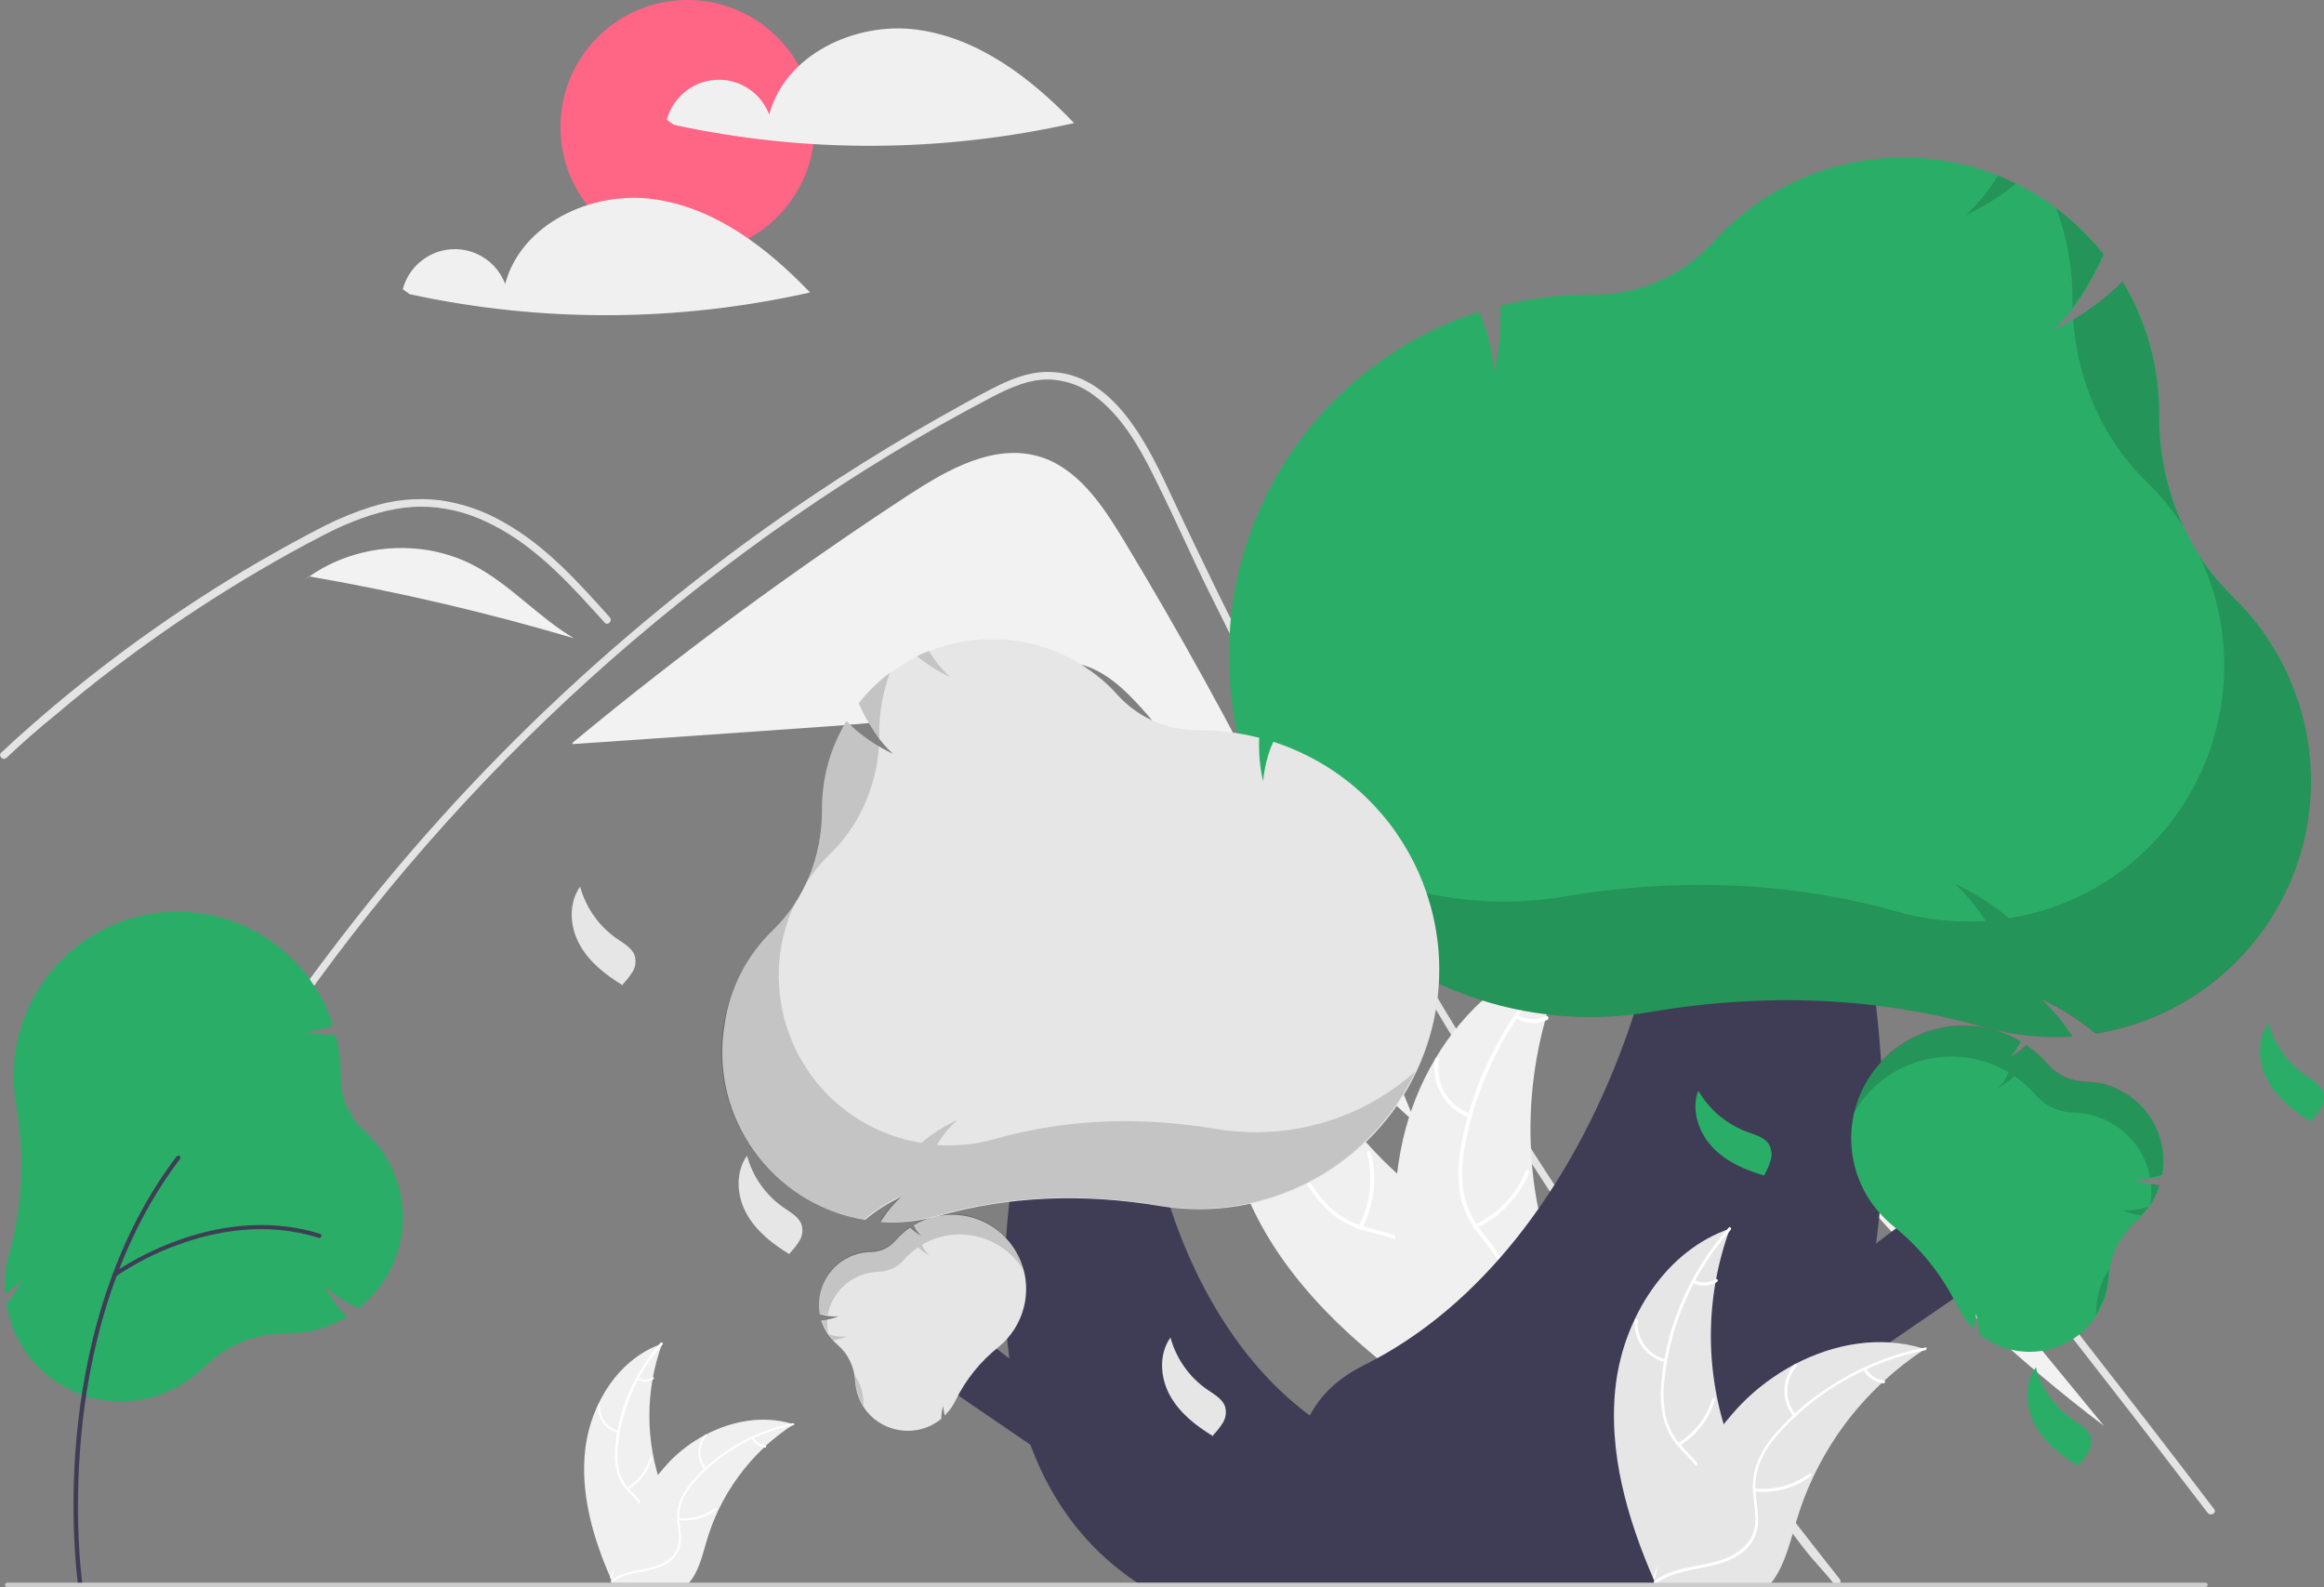<?xml version="1.0" encoding="utf-8"?>
<!-- Generator: Adobe Illustrator 27.0.0, SVG Export Plug-In . SVG Version: 6.00 Build 0)  -->
<svg version="1.1" id="图层_1" xmlns="http://www.w3.org/2000/svg" xmlns:xlink="http://www.w3.org/1999/xlink" x="0px" y="0px"
	 viewBox="0 0 933 637.1" style="enable-background:new 0 0 933 637.1;" xml:space="preserve">
<rect x="0" y="0" width="933" height="637.1" fill="#808080" stroke="none"/>
<style type="text/css">
	.st0{fill:#FF6584;}
	.st1{fill:#F0F0F0;}
	.st2{fill:#F2F2F2;}
	.st3{fill:#E4E4E4;}
	.st4{fill:#FFFFFF;}
	.st5{fill:#3F3D56;}
	.st6{fill:#2AAE67;}
	.st7{opacity:0.15;enable-background:new    ;}
	.st8{opacity:0.15;}
	.st9{fill:#E6E6E6;}
	.st10{fill:#CCCCCC;}
</style>
<circle class="st0" cx="276" cy="51" r="51"/>
<path class="st1" d="M368.1,11.9c-24.7-3.3-52.9,10-59.3,34.1c-4.2-11.2-16.7-16.8-27.8-12.6c-6.5,2.5-11.5,7.9-13.3,14.7l2.8,2
	c53,11.5,107.8,11.2,160.7-0.7C413.9,31.3,392.8,15.2,368.1,11.9z"/>
<path class="st1" d="M262.1,79.9c-24.7-3.3-52.9,10-59.3,34.1c-4.2-11.2-16.7-16.8-27.8-12.6c-6.5,2.5-11.5,7.9-13.3,14.7l2.8,2
	c53,11.5,107.8,11.2,160.7-0.7C307.9,99.3,286.8,83.2,262.1,79.9z"/>
<path class="st2" d="M450.8,216.3c-8.4-13.8-18.3-28.6-33.8-33.1c-18-5.2-36.4,5.2-52.1,15.4c-46.9,30.7-92,63.9-135.1,99.6l0,0.5
	c33.6-2.3,67.2-4.6,100.8-7c24.3-1.7,49.4-3.6,70.9-15.1c8.1-4.4,16.1-10.2,25.3-10.6c11.5-0.5,21.5,7.5,29.3,15.9
	c46.5,49.5,59.9,125.2,112.1,168.7C535.3,369.5,496,291.1,450.8,216.3z"/>
<path class="st3" d="M736.4,636c-5.1-6.5-7.2-8-12.3-14.6c-41.3-53.4-80.1-108.6-116.4-165.6c-24.7-38.7-48.1-78.2-70.3-118.4
	c-10.6-19.1-20.9-38.4-30.9-57.8c-7.8-15.1-15.3-30.2-22.8-45.4c-2.1-4.4-4.2-8.7-6.2-13.1c-4.8-10.3-9.6-20.6-14.7-30.8
	c-5.8-11.6-12.9-23.7-23.5-31.5c-4.8-3.7-10.6-5.9-16.7-6.4c-8.7-0.6-16.7,3-24.2,6.9c-55,28.7-106.5,64.7-153.1,105.6
	c-46.7,41-88.5,87.4-124.4,138.1c-1.1,1.6-3.7,0.1-2.6-1.5c4.4-6.2,8.8-12.3,13.4-18.3c56.5-75.1,125.8-139.7,204.6-190.9
	c13.3-8.6,26.8-16.8,40.6-24.6c6.9-3.9,13.9-7.8,21-11.5c7-3.6,14.3-6.8,22.3-6.9c27-0.4,41,30.2,50.6,50.8c3,6.5,6.1,12.9,9.2,19.4
	c11.7,24.4,23.8,48.7,36.4,72.7c7.8,14.8,15.7,29.6,23.8,44.2c25.2,45.6,52.1,90.3,80.5,134.1c37.6,58,75,109.2,117.9,163.4
	C739.7,635.4,737.6,637.6,736.4,636z"/>
<path class="st3" d="M242.7,249.9c-1.6-1.8-3.1-3.5-4.7-5.2c-12.5-13.8-25.8-27.4-42.9-35.3c-8.2-3.9-17.1-6-26.1-6
	c-9.3,0-18.5,2.5-27.1,5.9c-4.1,1.6-8.1,3.5-12,5.5c-4.5,2.3-8.9,4.7-13.3,7.1c-8.2,4.6-16.4,9.3-24.4,14.3
	c-16,9.9-31.4,20.5-46.4,31.9c-7.8,5.9-15.4,12-22.8,18.3C16,292,9.2,298,2.6,304.2c-1.4,1.3-3.5-0.8-2.1-2.1
	c1.8-1.6,3.5-3.2,5.3-4.9c5-4.5,10.1-9,15.2-13.3c9.4-7.9,19.1-15.6,29-22.9c15.4-11.4,31.3-22,47.8-31.9c8.2-4.9,16.6-9.6,25-14.1
	c2.6-1.4,5.1-2.7,7.7-4c5.9-3,12.1-5.5,18.4-7.5c9-2.9,18.4-3.8,27.8-2.7c9,1.3,17.7,4.3,25.6,8.9c16.8,9.4,29.8,23.9,42.5,38.1
	C246.1,249.2,244,251.4,242.7,249.9z"/>
<path class="st3" d="M586.9,392.7l40.3-14.7l20-7.3c6.5-2.4,13-5.1,19.7-6.8c5.9-1.5,12-1.8,17.9,0.2c5.2,1.9,9.9,4.9,13.9,8.6
	c4.1,3.8,7.9,7.9,11.4,12.2c4.4,5.2,8.6,10.5,12.9,15.8c17.8,21.7,35.4,43.6,53,65.5c17.5,21.9,35,43.9,52.3,66.1
	c17.3,22.2,34.6,44.4,51.7,66.8c2.1,2.7,4.2,5.5,6.3,8.2c1.2,1.5,3.8,0,2.6-1.5c-17.2-22.6-34.6-45.1-52.1-67.5
	c-17.5-22.4-35.2-44.8-52.9-67c-17.8-22.3-35.6-44.4-53.6-66.5c-4.5-5.5-9-11-13.5-16.5c-3.8-4.6-7.5-9.3-11.7-13.6
	c-7.6-7.9-17.2-14.9-28.6-15.1c-6.7-0.1-13.2,2-19.5,4.3c-6.7,2.4-13.4,4.9-20.2,7.4l-40.5,14.8l-10.1,3.7
	C584.3,390.5,585.1,393.4,586.9,392.7L586.9,392.7z"/>
<path class="st2" d="M189.7,226.7c-20.5-10.5-46.7-8.5-65.5,4.7c35.9,6.2,71.3,14.5,106.2,24.8C216,247.7,204.7,234.4,189.7,226.7z"
	/>
<path class="st2" d="M124.1,231.3l-3.9,3.2c1.3-1.1,2.7-2.2,4.1-3.2C124.2,231.4,124.1,231.4,124.1,231.3z"/>
<path class="st2" d="M697.2,392.9c-4-4.8-8.2-9.9-14.2-11.8l-5.5,0.2c42.1,74.4,99,139.5,167.2,191.1
	C795.5,512.5,746.3,452.7,697.2,392.9z"/>
<path class="st1" d="M235,581.3c2.3-18.1,13.5-36,30.8-41.9c-6.8,18.7-6.8,39.2,0,57.8c2.7,7.2,6.4,14.9,3.9,22.2
	c-1.6,4.5-5.4,8-9.6,10.1c-4.3,2.2-9,3.2-13.6,4.2l-0.9,0.8C238.1,617.7,232.8,599.4,235,581.3z"/>
<path class="st4" d="M266,539.7c-10.1,11.3-16.3,25.5-17.9,40.5c-0.4,3.2-0.3,6.5,0.4,9.7c0.7,3.1,2.2,5.9,4.4,8.2
	c2,2.2,4.3,4.2,5.7,6.8c1.4,2.8,1.6,6,0.5,8.9c-1.3,3.6-3.7,6.6-6.3,9.4c-2.8,3.1-5.8,6.3-7,10.4c-0.1,0.5-0.9,0.2-0.8-0.3
	c2.1-7.2,9-11.2,12.3-17.7c1.5-3,2.2-6.5,0.7-9.7c-1.3-2.8-3.6-4.9-5.7-7.1c-2.2-2.2-3.8-4.9-4.6-7.9c-0.8-3.2-1-6.4-0.7-9.7
	c0.6-7.3,2.3-14.5,5.1-21.2c3.2-7.7,7.6-14.9,13.2-21.1C265.8,538.7,266.4,539.3,266,539.7L266,539.7z"/>
<path class="st4" d="M248.3,575.3c-5.1-1.2-8.6-6-8.2-11.3c0-0.5,0.8-0.5,0.8,0c-0.4,4.9,2.9,9.4,7.7,10.5
	C249.1,574.7,248.8,575.5,248.3,575.3L248.3,575.3z"/>
<path class="st4" d="M251.7,597.2c4.5-2.7,7.8-7,9.3-12c0.1-0.5,0.9-0.2,0.8,0.3c-1.6,5.2-5,9.7-9.7,12.5
	C251.7,598.2,251.3,597.5,251.7,597.2L251.7,597.2z"/>
<path class="st4" d="M256.2,553.2c1.9,0.9,4,0.8,5.8-0.3c0.4-0.3,0.8,0.5,0.4,0.7c-1.9,1.2-4.3,1.3-6.4,0.3
	c-0.2-0.1-0.3-0.3-0.3-0.5C255.8,553.3,256,553.2,256.2,553.2z"/>
<path class="st1" d="M318.6,571.8c-0.3,0.2-0.5,0.4-0.8,0.5c-3.6,2.4-7.1,5.1-10.3,8c-0.3,0.2-0.5,0.5-0.7,0.7
	c-7.7,7.2-13.9,15.8-18.4,25.2c-1.8,3.8-3.3,7.7-4.5,11.7c-1.7,5.5-3,11.7-6.3,16.2c-0.3,0.5-0.7,0.9-1.1,1.4h-29.8
	c-0.1,0-0.1-0.1-0.2-0.1l-1.2,0.1c0-0.2,0.1-0.4,0.1-0.6c0-0.1,0.1-0.2,0.1-0.4c0-0.1,0-0.2,0.1-0.2c0,0,0-0.1,0-0.1
	c0-0.1,0-0.1,0-0.2c0.3-1.2,0.6-2.4,0.9-3.7c0,0,0,0,0,0c2.3-9.3,5.8-18.3,10.2-26.8c0.1-0.3,0.3-0.5,0.4-0.8
	c2.1-3.8,4.4-7.3,7.1-10.7c1.5-1.8,3-3.6,4.6-5.3c4.2-4.3,9.1-8,14.5-10.8c10.7-5.6,23.1-7.8,34.5-4.4
	C318,571.6,318.3,571.7,318.6,571.8z"/>
<path class="st4" d="M318.5,572.1c-14.8,2.9-28.4,10.5-38.7,21.6c-2.3,2.3-4.1,5-5.6,8c-1.3,2.9-1.8,6.1-1.4,9.2
	c0.3,2.9,0.9,5.9,0.4,8.9c-0.5,3.1-2.3,5.8-4.9,7.4c-3.2,2.1-6.9,3-10.6,3.7c-4.1,0.8-8.4,1.5-11.8,4.1c-0.4,0.3-0.9-0.4-0.5-0.7
	c6-4.5,14-3.5,20.5-6.7c3-1.5,5.7-3.9,6.4-7.3c0.7-3,0-6.1-0.3-9c-0.4-3.1,0-6.2,1.1-9.1c1.3-3,3-5.7,5.2-8.1
	c4.9-5.5,10.5-10.2,16.9-13.9c7.2-4.3,15-7.3,23.2-8.9C319,571.2,319,572,318.5,572.1L318.5,572.1z"/>
<path class="st4" d="M282.9,589.9c-3.4-4.1-3.2-10,0.2-14c0.3-0.4,1,0.1,0.6,0.5c-3.3,3.7-3.4,9.2-0.2,13
	C283.9,589.9,283.3,590.3,282.9,589.9L282.9,589.9z"/>
<path class="st4" d="M272.5,609.4c5.2,0.6,10.4-0.9,14.6-4c0.4-0.3,0.9,0.4,0.5,0.7c-4.4,3.2-9.8,4.7-15.2,4.1
	C271.8,610.2,272,609.4,272.5,609.4L272.5,609.4z"/>
<path class="st4" d="M302.5,577c1,1.8,2.8,3,4.8,3.3c0.5,0.1,0.4,0.8-0.1,0.8c-2.3-0.2-4.3-1.6-5.3-3.6c-0.1-0.2-0.1-0.4,0.1-0.6
	C302.2,576.8,302.4,576.9,302.5,577L302.5,577z"/>
<path class="st1" d="M501.8,482.7c-14.6-32.3-14.1-73.3,8.6-100.6c7.6,37.8,28.3,71.8,58.5,95.8c11.7,9.2,25.6,18.3,28.8,32.8
	c2,9-0.8,18.6-5.7,26.5c-4.9,7.9-11.6,14.4-18.4,20.8l-0.8,2.2C543.8,539.9,516.4,515,501.8,482.7z"/>
<path class="st4" d="M511,382.5c-5.3,28.9-1.3,58.7,11.3,85.2c2.6,5.8,6.1,11.1,10.4,15.7c4.3,4.4,9.7,7.6,15.7,9.2
	c5.5,1.6,11.4,2.6,16.4,5.5c5.2,3.1,8.8,8.3,9.9,14.2c1.6,7.3,0.4,14.6-0.9,21.8c-1.5,8-3.2,16.2-1,24.3c0.3,1-1.3,1.3-1.5,0.4
	c-3.8-14,3.6-27.7,2.6-41.8c-0.5-6.5-2.9-13-8.6-16.8c-4.9-3.3-10.9-4.4-16.5-5.9c-5.8-1.5-11.2-4.4-15.7-8.4
	c-4.5-4.4-8.2-9.6-11-15.3c-6.4-12.7-10.8-26.3-13-40.3c-2.6-16-2.4-32.4,0.5-48.3C509.7,381,511.2,381.5,511,382.5z"/>
<path class="st4" d="M517.8,459.4c-9.8,3.1-20.4-1.3-25.1-10.4c-0.5-0.9,0.9-1.6,1.4-0.7c4.3,8.5,14.2,12.6,23.3,9.7
	C518.4,457.6,518.7,459.1,517.8,459.4L517.8,459.4z"/>
<path class="st4" d="M545.5,492.2c4.7-9,5.9-19.5,3.3-29.3c-0.3-1,1.3-1.3,1.5-0.4c2.7,10.2,1.5,21.1-3.5,30.5
	C546.4,493.9,545.1,493,545.5,492.2z"/>
<path class="st4" d="M508.5,414.8c4-0.4,7.5-2.8,9.3-6.4c0.5-0.9,1.8-0.1,1.3,0.8c-2,3.9-5.9,6.5-10.3,7c-0.4,0.1-0.8-0.2-0.9-0.6
	C507.8,415.3,508,414.9,508.5,414.8z"/>
<path class="st1" d="M630.5,382.4c-0.3,0.6-0.5,1.1-0.8,1.7c-3.6,7.7-6.6,15.6-8.9,23.7c-0.2,0.6-0.4,1.3-0.5,1.9
	c-5.4,19.7-7.1,40.2-5,60.5c0.8,8.1,2.3,16.1,4.3,23.9c2.8,10.8,6.8,22.4,5.9,33.2c-0.1,1.1-0.2,2.3-0.4,3.4l-49.4,30.2
	c-0.1,0-0.3,0-0.4,0l-1.9,1.3c-0.1-0.4-0.3-0.8-0.4-1.2c-0.1-0.2-0.1-0.5-0.2-0.7c0-0.2-0.1-0.3-0.2-0.4c0-0.1,0-0.1,0-0.1
	c-0.1-0.1-0.1-0.3-0.1-0.4c-0.7-2.3-1.5-4.6-2.2-7c0,0,0,0,0,0c-5.3-17.8-9.2-36.3-10.2-54.7c0-0.6-0.1-1.1-0.1-1.7
	c-0.4-8.3-0.1-16.6,0.9-24.9c0.5-4.5,1.3-9,2.3-13.5c2.6-11.5,7-22.5,13-32.6c12-20.2,30.3-36.3,52.7-42.1
	C629.4,382.7,630,382.5,630.5,382.4z"/>
<path class="st4" d="M630.8,383.1c-21.6,19.9-36.4,46.1-42.3,74.9c-1.4,6.2-1.8,12.5-1.2,18.8c0.8,6.1,3.2,11.9,7,16.8
	c3.4,4.6,7.5,8.9,9.7,14.3c2.3,5.6,2,11.9-0.7,17.3c-3.1,6.7-8.5,12-13.9,16.9c-6,5.5-12.3,11-15.4,18.8c-0.4,0.9-1.8,0.3-1.4-0.6
	c5.4-13.4,19.6-20,27.2-31.8c3.6-5.5,5.5-12.1,3.3-18.6c-1.9-5.6-6.1-10.1-9.6-14.7c-3.8-4.7-6.3-10.2-7.4-16.1
	c-0.9-6.2-0.8-12.6,0.4-18.8c2.5-14,7.2-27.5,13.9-40c7.6-14.4,17.5-27.3,29.5-38.3C630.6,381.1,631.6,382.4,630.8,383.1
	L630.8,383.1z"/>
<path class="st4" d="M589.9,448.6c-9.7-3.4-15.5-13.3-13.7-23.4c0.2-1,1.7-0.8,1.5,0.2c-1.7,9.4,3.8,18.7,12.8,21.8
	C591.5,447.5,590.8,448.9,589.9,448.6z"/>
<path class="st4" d="M592.3,491.5c9.2-4.3,16.4-12,20.2-21.4c0.4-0.9,1.8-0.3,1.4,0.6c-4,9.8-11.5,17.7-21.1,22.2
	C592,493.3,591.4,491.9,592.3,491.5L592.3,491.5z"/>
<path class="st4" d="M609.3,407.4c3.4,2.1,7.6,2.3,11.3,0.5c0.9-0.4,1.5,1,0.6,1.5c-4,1.9-8.6,1.7-12.4-0.6c-0.4-0.2-0.6-0.6-0.4-1
	C608.5,407.4,608.9,407.2,609.3,407.4L609.3,407.4z"/>
<polygon class="st5" points="725.5,520.1 781.1,478 808.1,505 717.6,567 "/>
<path class="st5" d="M673.7,636.2h-190l6.7-21.6l0,0c41.3-15,18.1-47.1,57.4-66.7c96.1-48,133.3-191.4,119.2-248.1l63-2.7
	C730,297.2,816.9,544.1,673.7,636.2z"/>
<path class="st6" d="M835.9,534.7c-11.7,10.3-29.2,10.6-41.3,0.8l-0.1-0.1l0-0.2c-0.1-2.6-0.5-5.3-1.2-7.8c0,1.8-0.3,3.6-0.8,5.4
	l-0.2,0.6l-0.4-0.4c-0.4-0.4-0.7-0.8-1.1-1.1c-2-2.2-3.6-4.7-4.9-7.4c-6.1-12.6-15-23.7-26-32.5c-2-1.6-3.8-3.4-5.5-5.3
	c-16.4-18.7-14.6-47.2,4.1-63.6c14.6-12.8,35.7-14.9,52.5-5.1l0.3,0.2l-0.1,0.3c-1.1,2.2-2.5,4.3-4.2,6c2.3-1.3,4.5-2.8,6.4-4.7
	l0.2-0.2l0.2,0.2c3,2.1,5.8,4.6,8.2,7.3l0.3,0.3c3.8,4.3,9.2,6.8,14.9,6.9c17.6,0.3,31.7,14.8,31.4,32.5c0,1.7-0.2,3.3-0.5,4.9
	l0,0.2l-0.2,0.1c-3.6,1.2-7.4,1.7-11.2,1.4c3.2,1.4,6.5,2.2,9.9,2.5l0.4,0l-0.1,0.4c-1.8,5.4-5,10.2-9.2,13.9l-0.1,0.1
	c0,0-0.1,0.1-0.1,0.1c-6.4,5.5-10.3,13.3-10.8,21.8C846.3,520.9,842.4,529,835.9,534.7z"/>
<path class="st7" d="M841.7,524.5c-0.1,1.1-0.2,2.3-0.4,3.4c3.1-4.8,4.9-10.3,5.2-16c0-0.9,0.1-1.7,0.3-2.6
	C843.8,513.8,842,519.1,841.7,524.5z"/>
<path class="st7" d="M851.8,485.7c2.5,1.1,5.2,1.9,7.9,2.2c1.1-1.1,2-2.3,2.9-3.6C859.1,485.5,855.4,486,851.8,485.7z"/>
<path class="st7" d="M863.5,475.2c0.3,2.8,0.2,5.5-0.2,8.3c1.5-2.3,2.7-4.8,3.6-7.4l0.1-0.4l-0.4,0
	C865.5,475.5,864.5,475.4,863.5,475.2z"/>
<path class="st7" d="M860.5,444.9c-5.9-6.7-14.4-10.7-23.4-10.8c-5.7-0.1-11.1-2.6-14.9-6.9l-0.3-0.3c-2.4-2.8-5.2-5.2-8.2-7.3
	l-0.2-0.2l-0.2,0.2c-1.9,1.8-4.1,3.4-6.4,4.7c1.7-1.8,3.1-3.8,4.2-6l0.1-0.3l-0.3-0.2c-21.5-12.6-49-5.3-61.6,16.1
	c-2.4,4.1-4.1,8.4-5.1,13c12.3-21.6,39.8-29.2,61.4-16.9c0.2,0.1,0.3,0.2,0.5,0.3l0.3,0.2l-0.1,0.3c-1.1,2.2-2.5,4.3-4.2,6
	c2.3-1.3,4.5-2.8,6.4-4.7l0.2-0.2l0.2,0.2c3,2.1,5.8,4.6,8.2,7.3l0.3,0.3c3.8,4.3,9.2,6.8,14.9,6.9c15.2,0.3,28.2,11.2,30.9,26.2
	c1.6-0.3,3.1-0.7,4.6-1.1l0.2-0.1l0-0.2C869.7,461.9,866.9,452.1,860.5,444.9z"/>
<path class="st6" d="M927.8,313.4c0,50.3-36.3,93.1-85.9,101.4l-0.5,0.1l-0.4-0.3c-6.5-5.5-13.8-10-21.5-13.6
	c4.3,4,8.2,8.5,11.4,13.4l1.1,1.6l-2,0.1c-1.7,0.1-3.4,0.1-5,0.1c-9.6,0-19.2-1.3-28.4-3.9c-42-11.9-87-14-133.9-6.1
	c-8,1.4-16.2,2-24.3,2c-80,0-145-65.1-145-145c-0.1-62.5,40-118.1,99.4-137.7l1-0.3l0.4,1c3.1,7.3,5,15.1,5.7,23
	c1.9-8.4,2.7-16.9,2.4-25.5l0-0.9l0.9-0.2c11.5-2.9,23.4-4.3,35.3-4.3l1.3,0c18.4,0.1,36-7.7,48.3-21.4
	c38.2-42,103.2-45.1,145.2-6.9c3.9,3.6,7.6,7.5,11,11.7l0.4,0.5l-0.3,0.6c-6,13.2-12.6,22.9-20.4,29.9c10-4.7,19.2-11,27.2-18.7l1-1
	l0.7,1.2c9.2,15.7,14,33.6,14,51.8l0,0.5c0,0.2,0,0.4,0,0.6c0,27.8,10.8,54.2,29.6,72.5C916.3,258.9,927.6,285.5,927.8,313.4z"/>
<g class="st8">
	<path d="M802.1,70.5c-3.5,5.9-7.9,11.2-13,15.9c7.2-3.4,14-7.6,20.2-12.6C807,72.5,804.5,71.4,802.1,70.5z"/>
	<path d="M861.6,193.2c5.6,5.4,10.6,11.5,14.8,18c-6.4-13.8-9.7-28.9-9.6-44.1c0-0.2,0-0.4,0-0.6l0-0.5c0-18.2-4.8-36.1-14-51.8
		l-0.7-1.2l-1,1c-5.7,5.5-12,10.3-18.8,14.3C834,153.2,844.5,176.6,861.6,193.2z"/>
	<path d="M832,119.6l0,0.5c0,0.2,0,0.4,0,0.6c0,1,0,2,0,3c4.8-6.5,8.9-13.6,12.2-21l0.3-0.6l-0.4-0.5c-5.4-6.7-11.7-12.8-18.6-18
		C829.8,95.1,832,107.3,832,119.6z"/>
	<path d="M896.3,239.5c-4.9-4.8-9.3-10.2-13.1-15.9c24.1,51.3,2,112.5-49.3,136.6c-8.5,4-17.5,6.8-26.8,8.3l-0.5,0.1l-0.4-0.3
		c-6.5-5.5-13.8-10-21.5-13.6c4.3,4,8.2,8.5,11.4,13.4l1.1,1.6l-2,0.1c-1.7,0.1-3.4,0.1-5,0.1c-9.6,0-19.2-1.3-28.4-3.9
		c-42-11.9-87-14-133.9-6.1c-8,1.4-16.2,2-24.3,2c-35.5,0-69.8-13.1-96.3-36.7c24,50.7,75,83,131.1,83.1c8.2,0,16.3-0.7,24.3-2
		c46.9-7.9,91.9-5.9,133.9,6.1c9.2,2.6,18.8,3.9,28.4,3.9c1.6,0,3.3,0,5-0.1l2-0.1l-1.1-1.6c-3.2-4.9-7-9.4-11.4-13.4
		c7.7,3.6,14.9,8.2,21.5,13.6l0.4,0.3l0.5-0.1c56-9.3,93.8-62.2,84.5-118.2C922.7,274.8,912.2,254.8,896.3,239.5L896.3,239.5z"/>
</g>
<path class="st6" d="M412.5,287.4c-5.5-6-8.4-14.9-5.5-22.5c4.4,7.7,11.4,13.5,19.7,16.6c3.2,1.2,6.9,2.1,8.7,5
	c1,1.9,1.3,4.1,0.7,6.2c-0.6,2-1.4,4-2.5,5.8l0,0.5C425.8,296.8,418,293.4,412.5,287.4z"/>
<path class="st6" d="M687.3,460.3c-5.5-6-8.4-14.9-5.5-22.5c4.4,7.7,11.4,13.5,19.7,16.6c3.2,1.2,6.9,2.1,8.7,5
	c1,1.9,1.3,4.1,0.7,6.2c-0.6,2-1.4,4-2.5,5.8l0,0.5C700.6,469.7,692.9,466.3,687.3,460.3z"/>
<path class="st6" d="M817,572c-3.9-7.2-4.4-16.5,0.3-23.1c2.3,8.5,7.6,16,14.9,21c2.8,1.9,6.2,3.8,7.1,7c0.5,2.1,0.2,4.3-0.9,6.1
	c-1.1,1.8-2.4,3.5-3.9,5l-0.1,0.5C827.5,584.4,820.8,579.1,817,572z"/>
<path class="st6" d="M910.4,433.8c-3.9-7.2-4.4-16.5,0.3-23.1c2.3,8.5,7.6,16,14.9,21c2.8,1.9,6.2,3.8,7.1,7
	c0.5,2.1,0.2,4.3-0.9,6.1c-1.1,1.8-2.4,3.5-3.9,5l-0.1,0.5C920.9,446.2,914.2,440.9,910.4,433.8z"/>
<path class="st9" d="M299.6,487c-3.9-7.2-4.4-16.5,0.3-23.1c2.3,8.5,7.6,16,14.9,21c2.8,1.9,6.2,3.8,7.1,7c0.5,2.1,0.2,4.3-0.9,6.1
	c-1.1,1.8-2.4,3.5-3.9,5l-0.1,0.5C310.2,499.4,303.5,494.2,299.6,487z"/>
<path class="st9" d="M648.7,555.6c3.4-27,20.1-53.6,45.8-62.4c-10.2,27.8-10.2,58.3,0,86.1c4,10.7,9.5,22.2,5.7,33
	c-2.3,6.7-8,11.8-14.3,15.1c-6.3,3.2-13.4,4.7-20.3,6.2l-1.4,1.1C653.3,609.8,645.4,582.6,648.7,555.6z"/>
<path class="st4" d="M694.8,493.7c-15,16.8-24.3,37.9-26.6,60.3c-0.6,4.8-0.4,9.7,0.5,14.4c1.1,4.6,3.3,8.8,6.6,12.3
	c3,3.3,6.4,6.2,8.5,10.2c2.1,4.1,2.4,8.9,0.8,13.2c-1.9,5.4-5.6,9.8-9.3,13.9c-4.2,4.6-8.6,9.3-10.4,15.5c-0.2,0.7-1.4,0.4-1.1-0.4
	c3.1-10.6,13.4-16.7,18.4-26.3c2.3-4.5,3.3-9.7,1.1-14.4c-1.9-4.1-5.4-7.2-8.4-10.5c-3.2-3.3-5.6-7.3-6.9-11.8
	c-1.2-4.7-1.5-9.6-1.1-14.4c0.9-10.9,3.4-21.5,7.6-31.6c4.7-11.5,11.3-22.1,19.6-31.4C694.5,492.2,695.3,493.1,694.8,493.7
	L694.8,493.7z"/>
<path class="st4" d="M668.5,546.8c-7.7-1.9-12.8-9-12.2-16.8c0.1-0.8,1.3-0.7,1.2,0.1c-0.6,7.3,4.3,14,11.4,15.6
	C669.6,545.8,669.3,546.9,668.5,546.8L668.5,546.8z"/>
<path class="st4" d="M673.6,579.3c6.7-4,11.6-10.4,13.8-17.8c0.2-0.7,1.4-0.4,1.1,0.4c-2.3,7.8-7.5,14.4-14.4,18.5
	C673.4,580.7,672.9,579.7,673.6,579.3L673.6,579.3z"/>
<path class="st4" d="M680.2,513.9c2.8,1.3,6,1.1,8.6-0.4c0.7-0.4,1.2,0.7,0.5,1.1c-2.9,1.7-6.5,1.9-9.5,0.5
	c-0.3-0.1-0.5-0.4-0.4-0.8C679.6,513.9,679.9,513.8,680.2,513.9L680.2,513.9z"/>
<path class="st9" d="M773,541.4c-0.4,0.3-0.8,0.5-1.2,0.8c-5.4,3.6-10.5,7.6-15.3,12c-0.4,0.3-0.7,0.7-1.1,1
	c-11.4,10.7-20.7,23.4-27.4,37.6c-2.7,5.6-4.9,11.4-6.7,17.4c-2.5,8.2-4.5,17.3-9.4,24.1c-0.5,0.7-1.1,1.4-1.6,2h-44.4
	c-0.1-0.1-0.2-0.1-0.3-0.1l-1.8,0.1c0.1-0.3,0.2-0.6,0.2-1c0-0.2,0.1-0.4,0.1-0.5c0-0.1,0.1-0.2,0.1-0.4c0,0,0-0.1,0-0.1
	c0-0.1,0.1-0.2,0.1-0.3c0.4-1.8,0.9-3.6,1.4-5.4c0,0,0,0,0,0c3.6-13.8,8.4-27.4,15.2-39.9c0.2-0.4,0.4-0.8,0.6-1.1
	c3.1-5.6,6.6-10.9,10.5-15.9c2.2-2.7,4.5-5.4,6.9-7.9c6.3-6.5,13.6-11.9,21.5-16.1c15.9-8.4,34.3-11.6,51.3-6.5
	C772.2,541.2,772.6,541.3,773,541.4z"/>
<path class="st4" d="M772.9,542c-22.1,4.4-42.2,15.6-57.6,32.1c-3.4,3.5-6.2,7.5-8.3,11.9c-1.9,4.3-2.7,9.1-2.1,13.8
	c0.4,4.4,1.3,8.8,0.7,13.2c-0.8,4.6-3.4,8.6-7.3,11c-4.7,3.2-10.3,4.4-15.8,5.5c-6.1,1.2-12.5,2.3-17.6,6.1c-0.6,0.5-1.3-0.5-0.7-1
	c8.9-6.6,20.8-5.2,30.5-9.9c4.5-2.2,8.4-5.8,9.6-10.8c1-4.4,0-9-0.4-13.5c-0.6-4.6,0-9.2,1.6-13.5c1.9-4.5,4.5-8.6,7.8-12.1
	c7.2-8.2,15.7-15.1,25.1-20.6c10.7-6.4,22.4-10.9,34.6-13.3C773.6,540.6,773.7,541.8,772.9,542L772.9,542z"/>
<path class="st4" d="M720,568.5c-5-6.1-4.8-14.9,0.4-20.8c0.5-0.6,1.4,0.2,0.9,0.8c-4.9,5.5-5,13.7-0.3,19.4
	C721.5,568.4,720.5,569.1,720,568.5L720,568.5z"/>
<path class="st4" d="M704.5,597.5c7.7,0.8,15.5-1.3,21.8-5.9c0.6-0.5,1.3,0.5,0.7,1c-6.5,4.8-14.6,7-22.7,6.1
	C703.5,598.6,703.7,597.4,704.5,597.5L704.5,597.5z"/>
<path class="st4" d="M749.2,549.3c1.4,2.7,4.1,4.5,7.1,4.8c0.8,0.1,0.5,1.3-0.2,1.2c-3.4-0.4-6.3-2.4-7.9-5.3
	c-0.2-0.3-0.1-0.6,0.2-0.8C748.6,548.9,749,549,749.2,549.3L749.2,549.3z"/>
<polygon class="st5" points="423.6,559.3 386.8,531.3 368.8,549.3 428.8,590.3 "/>
<path class="st5" d="M457.9,636.2h125.9l-4.4-14.3l0,0c-27.4-9.9-12-31.2-38-44.2c-63.7-31.8-88.3-126.9-79-164.4l-41.7-1.8
	C420.6,411.5,363,575.2,457.9,636.2z"/>
<path class="st9" d="M343.3,554.1c-0.4-5.6-2.9-10.8-7.2-14.4c0,0-0.1-0.1-0.1-0.1l-0.1-0.1c-2.8-2.5-4.9-5.6-6.1-9.2l-0.1-0.3
	l0.3,0c2.3-0.2,4.5-0.7,6.6-1.6c-2.5,0.2-5-0.1-7.4-0.9l-0.1,0l0-0.1c-2-11.5,5.7-22.5,17.2-24.5c1.1-0.2,2.2-0.3,3.3-0.3
	c3.8,0,7.4-1.7,9.9-4.6l0.2-0.2c1.6-1.8,3.4-3.5,5.5-4.9l0.2-0.1l0.1,0.1c1.3,1.2,2.7,2.2,4.3,3.1c-1.1-1.2-2.1-2.5-2.8-4l-0.1-0.2
	l0.2-0.1c14.2-8.3,32.5-3.5,40.8,10.7c6.5,11.1,5.1,25.1-3.4,34.8c-1.1,1.3-2.3,2.4-3.6,3.5c-7.3,5.8-13.2,13.1-17.3,21.5
	c-0.9,1.8-1.9,3.4-3.3,4.9c-0.2,0.3-0.5,0.5-0.7,0.8l-0.3,0.3l-0.1-0.4c-0.3-1.2-0.5-2.4-0.5-3.6c-0.5,1.7-0.8,3.4-0.8,5.2l0,0.1
	l-0.1,0.1c-9,7.4-22.4,6-29.8-3C345.1,563,343.5,558.6,343.3,554.1z"/>
<path class="st7" d="M346.6,562.2c0,0.8,0.1,1.5,0.2,2.3c-2.1-3.2-3.2-6.8-3.4-10.6c0-0.6-0.1-1.2-0.2-1.7
	C345.2,555.1,346.4,558.6,346.6,562.2z"/>
<path class="st7" d="M339.9,536.5c-1.7,0.7-3.5,1.2-5.3,1.5c-0.7-0.7-1.3-1.5-1.9-2.4C335,536.4,337.5,536.7,339.9,536.5z"/>
<path class="st7" d="M332.2,529.5c-0.2,1.8-0.1,3.7,0.2,5.5c-1-1.5-1.8-3.2-2.4-4.9l-0.1-0.3l0.3,0
	C330.8,529.7,331.5,529.6,332.2,529.5z"/>
<path class="st7" d="M334.1,509.4c3.9-4.5,9.6-7.1,15.5-7.2c3.8,0,7.4-1.7,9.9-4.6l0.2-0.2c1.6-1.8,3.4-3.5,5.5-4.9l0.2-0.1l0.1,0.1
	c1.3,1.2,2.7,2.2,4.3,3.1c-1.1-1.2-2.1-2.5-2.8-4l-0.1-0.2l0.2-0.1c14.2-8.3,32.5-3.5,40.8,10.7c1.6,2.7,2.7,5.6,3.4,8.6
	c-8.2-14.3-26.4-19.3-40.7-11.2c-0.1,0.1-0.2,0.1-0.3,0.2l-0.2,0.1l0.1,0.2c0.7,1.5,1.6,2.8,2.8,4c-1.6-0.8-3-1.9-4.3-3.1l-0.1-0.1
	l-0.2,0.1c-2,1.4-3.8,3-5.5,4.9l-0.2,0.2c-2.5,2.9-6.1,4.5-9.9,4.6c-10.1,0.2-18.7,7.5-20.5,17.4c-1-0.2-2.1-0.4-3.1-0.7l-0.1,0
	l0-0.1C328,520.7,329.9,514.2,334.1,509.4z"/>
<path class="st9" d="M310.4,373.3c12.5-12.1,19.6-29.6,19.6-48c0-0.1,0-0.2,0-0.4l0-0.3c0-12.1,3.2-23.9,9.3-34.3l0.5-0.8l0.7,0.7
	c5.3,5.1,11.4,9.3,18,12.4c-5.2-4.7-9.5-11.1-13.5-19.8l-0.2-0.4l0.3-0.4c23.6-29.3,66.5-34,95.8-10.4c2.8,2.2,5.3,4.6,7.7,7.3
	c8.2,9.1,19.8,14.2,32,14.2l0.9,0c7.9,0,15.7,1,23.4,2.9l0.6,0.1l0,0.6c-0.2,5.7,0.3,11.4,1.6,16.9c0.5-5.2,1.7-10.4,3.8-15.2
	l0.3-0.6l0.7,0.2c50.4,16.7,77.7,71.1,61,121.5c-13,39.3-49.8,65.8-91.2,65.9c-5.4,0-10.8-0.4-16.1-1.3c-31.1-5.2-60.9-3.9-88.7,4
	c-6.1,1.7-12.5,2.6-18.8,2.6c-1.1,0-2.2,0-3.3-0.1l-1.3-0.1l0.7-1.1c2.1-3.3,4.7-6.3,7.5-8.9c-5.1,2.4-9.9,5.4-14.2,9l-0.3,0.2
	l-0.3-0.1c-37.1-6.2-62.2-41.3-56-78.4C292.9,396.7,299.9,383.4,310.4,373.3z"/>
<g class="st8">
	<path d="M372.9,261.3c2.3,3.9,5.2,7.4,8.6,10.5c-4.8-2.2-9.3-5.1-13.4-8.4C369.6,262.6,371.2,261.9,372.9,261.3z"/>
	<path d="M333.4,342.6c-3.7,3.6-7,7.6-9.8,11.9c4.2-9.2,6.4-19.2,6.4-29.3c0-0.1,0-0.2,0-0.4l0-0.3c0-12.1,3.2-23.9,9.3-34.3
		l0.5-0.8l0.7,0.7c3.8,3.6,7.9,6.8,12.4,9.5C351.7,316.1,344.8,331.6,333.4,342.6z"/>
	<path d="M353,293.9l0,0.3c0,0.1,0,0.2,0,0.4c0,0.7,0,1.3,0,2c-3.2-4.3-5.9-9-8.1-13.9l-0.2-0.4l0.3-0.4c3.6-4.5,7.7-8.5,12.3-11.9
		C354.5,277.6,353,285.7,353,293.9z"/>
	<path d="M310.4,373.3c3.3-3.2,6.2-6.7,8.7-10.6c-16,34-1.3,74.6,32.7,90.5c5.6,2.6,11.6,4.5,17.7,5.5l0.3,0.1l0.3-0.2
		c4.3-3.6,9.1-6.7,14.2-9c-2.9,2.6-5.4,5.6-7.5,8.9l-0.7,1.1l1.3,0.1c1.1,0.1,2.3,0.1,3.3,0.1c6.4,0,12.7-0.9,18.8-2.6
		c27.8-7.9,57.7-9.3,88.7-4c5.3,0.9,10.7,1.3,16.1,1.3c23.6,0,46.3-8.7,63.9-24.4c-15.9,33.6-49.7,55-86.9,55.1
		c-5.4,0-10.8-0.4-16.1-1.3c-31.1-5.2-60.9-3.9-88.7,4c-6.1,1.7-12.5,2.6-18.8,2.6c-1.1,0-2.2,0-3.3-0.1l-1.3-0.1l0.7-1.1
		c2.1-3.3,4.7-6.3,7.5-8.9c-5.1,2.4-9.9,5.4-14.2,9l-0.3,0.2l-0.3-0.1c-37.1-6.2-62.2-41.3-56-78.4
		C292.9,396.7,299.9,383.4,310.4,373.3L310.4,373.3z"/>
</g>
<path class="st6" d="M48.5,562.6c-22.7,0-42.1-16.4-45.9-38.9l0-0.2l0.1-0.2c2.5-3,4.5-6.2,6.2-9.7c-1.8,2-3.8,3.7-6.1,5.2L2,519.3
	l0-0.9c0-0.8-0.1-1.5-0.1-2.3c0-4.3,0.6-8.7,1.8-12.8c5.4-19,6.3-39.4,2.7-60.6c-0.6-3.6-0.9-7.3-0.9-11C5.6,395.4,35,366,71.2,366
	c28.3,0,53.4,18.1,62.3,45l0.1,0.5l-0.4,0.2c-3.3,1.4-6.8,2.3-10.4,2.6c3.8,0.9,7.7,1.2,11.5,1.1l0.4,0l0.1,0.4c1.3,5.2,2,10.6,2,16
	l0,0.6c0,8.3,3.5,16.3,9.7,21.9c19,17.3,20.4,46.7,3.1,65.7c-1.6,1.8-3.4,3.4-5.3,5l-0.2,0.2l-0.3-0.1c-6-2.7-10.4-5.7-13.5-9.2
	c2.1,4.5,5,8.7,8.5,12.3l0.5,0.5l-0.6,0.3c-7.1,4.1-15.2,6.3-23.4,6.3l-0.2,0c-0.1,0-0.2,0-0.2,0c-12.3-0.1-24.1,4.7-32.8,13.4
	C73.1,557.4,61.1,562.6,48.5,562.6z"/>
<path class="st5" d="M32,635.9c-0.4,0-0.8-0.3-0.8-0.7c0-0.3-3.5-25.5-0.4-58.9c2.9-30.9,12.2-75.5,40.1-112.1
	c0.3-0.4,0.8-0.4,1.2-0.2c0.4,0.3,0.4,0.8,0.2,1.2c0,0,0,0,0,0c-27.6,36.3-36.9,80.5-39.7,111.2c-3.1,33.3,0.3,58.3,0.4,58.6
	c0.1,0.5-0.3,0.9-0.7,0.9C32.1,635.9,32,635.9,32,635.9z"/>
<path class="st5" d="M45.9,512.6c-0.5,0-0.8-0.4-0.8-0.8c0-0.3,0.1-0.5,0.3-0.7c7.9-5.4,16.5-9.7,25.5-13
	c14.1-5.2,35.5-9.8,57.6-2.8c0.4,0.1,0.7,0.6,0.5,1.1c-0.1,0.4-0.6,0.7-1.1,0.5c-21.6-6.9-42.7-2.3-56.5,2.8
	c-8.9,3.2-17.3,7.5-25.1,12.8C46.3,512.5,46.1,512.6,45.9,512.6z"/>
<path class="st10" d="M885.3,637.1H2.9c-0.5,0-0.9-0.4-0.9-0.9c0-0.5,0.4-0.9,0.9-0.9c0,0,0,0,0,0h882.5c0.5,0,0.9,0.4,0.9,0.9
	S885.8,637.1,885.3,637.1z"/>
<path class="st9" d="M469.6,560c-3.9-7.2-4.4-16.5,0.3-23.1c2.3,8.5,7.6,16,14.9,21c2.8,1.9,6.2,3.8,7.1,7c0.5,2.1,0.2,4.3-0.9,6.1
	c-1.1,1.8-2.4,3.5-3.9,5l-0.1,0.5C480.2,572.4,473.5,567.2,469.6,560z"/>
<path class="st9" d="M232.6,379c-3.9-7.2-4.4-16.5,0.3-23.1c2.3,8.5,7.6,16,14.9,21c2.8,1.9,6.2,3.8,7.1,7c0.5,2.1,0.2,4.3-0.9,6.1
	c-1.1,1.8-2.4,3.5-3.9,5l-0.1,0.5C243.2,391.4,236.5,386.2,232.6,379z"/>
</svg>
